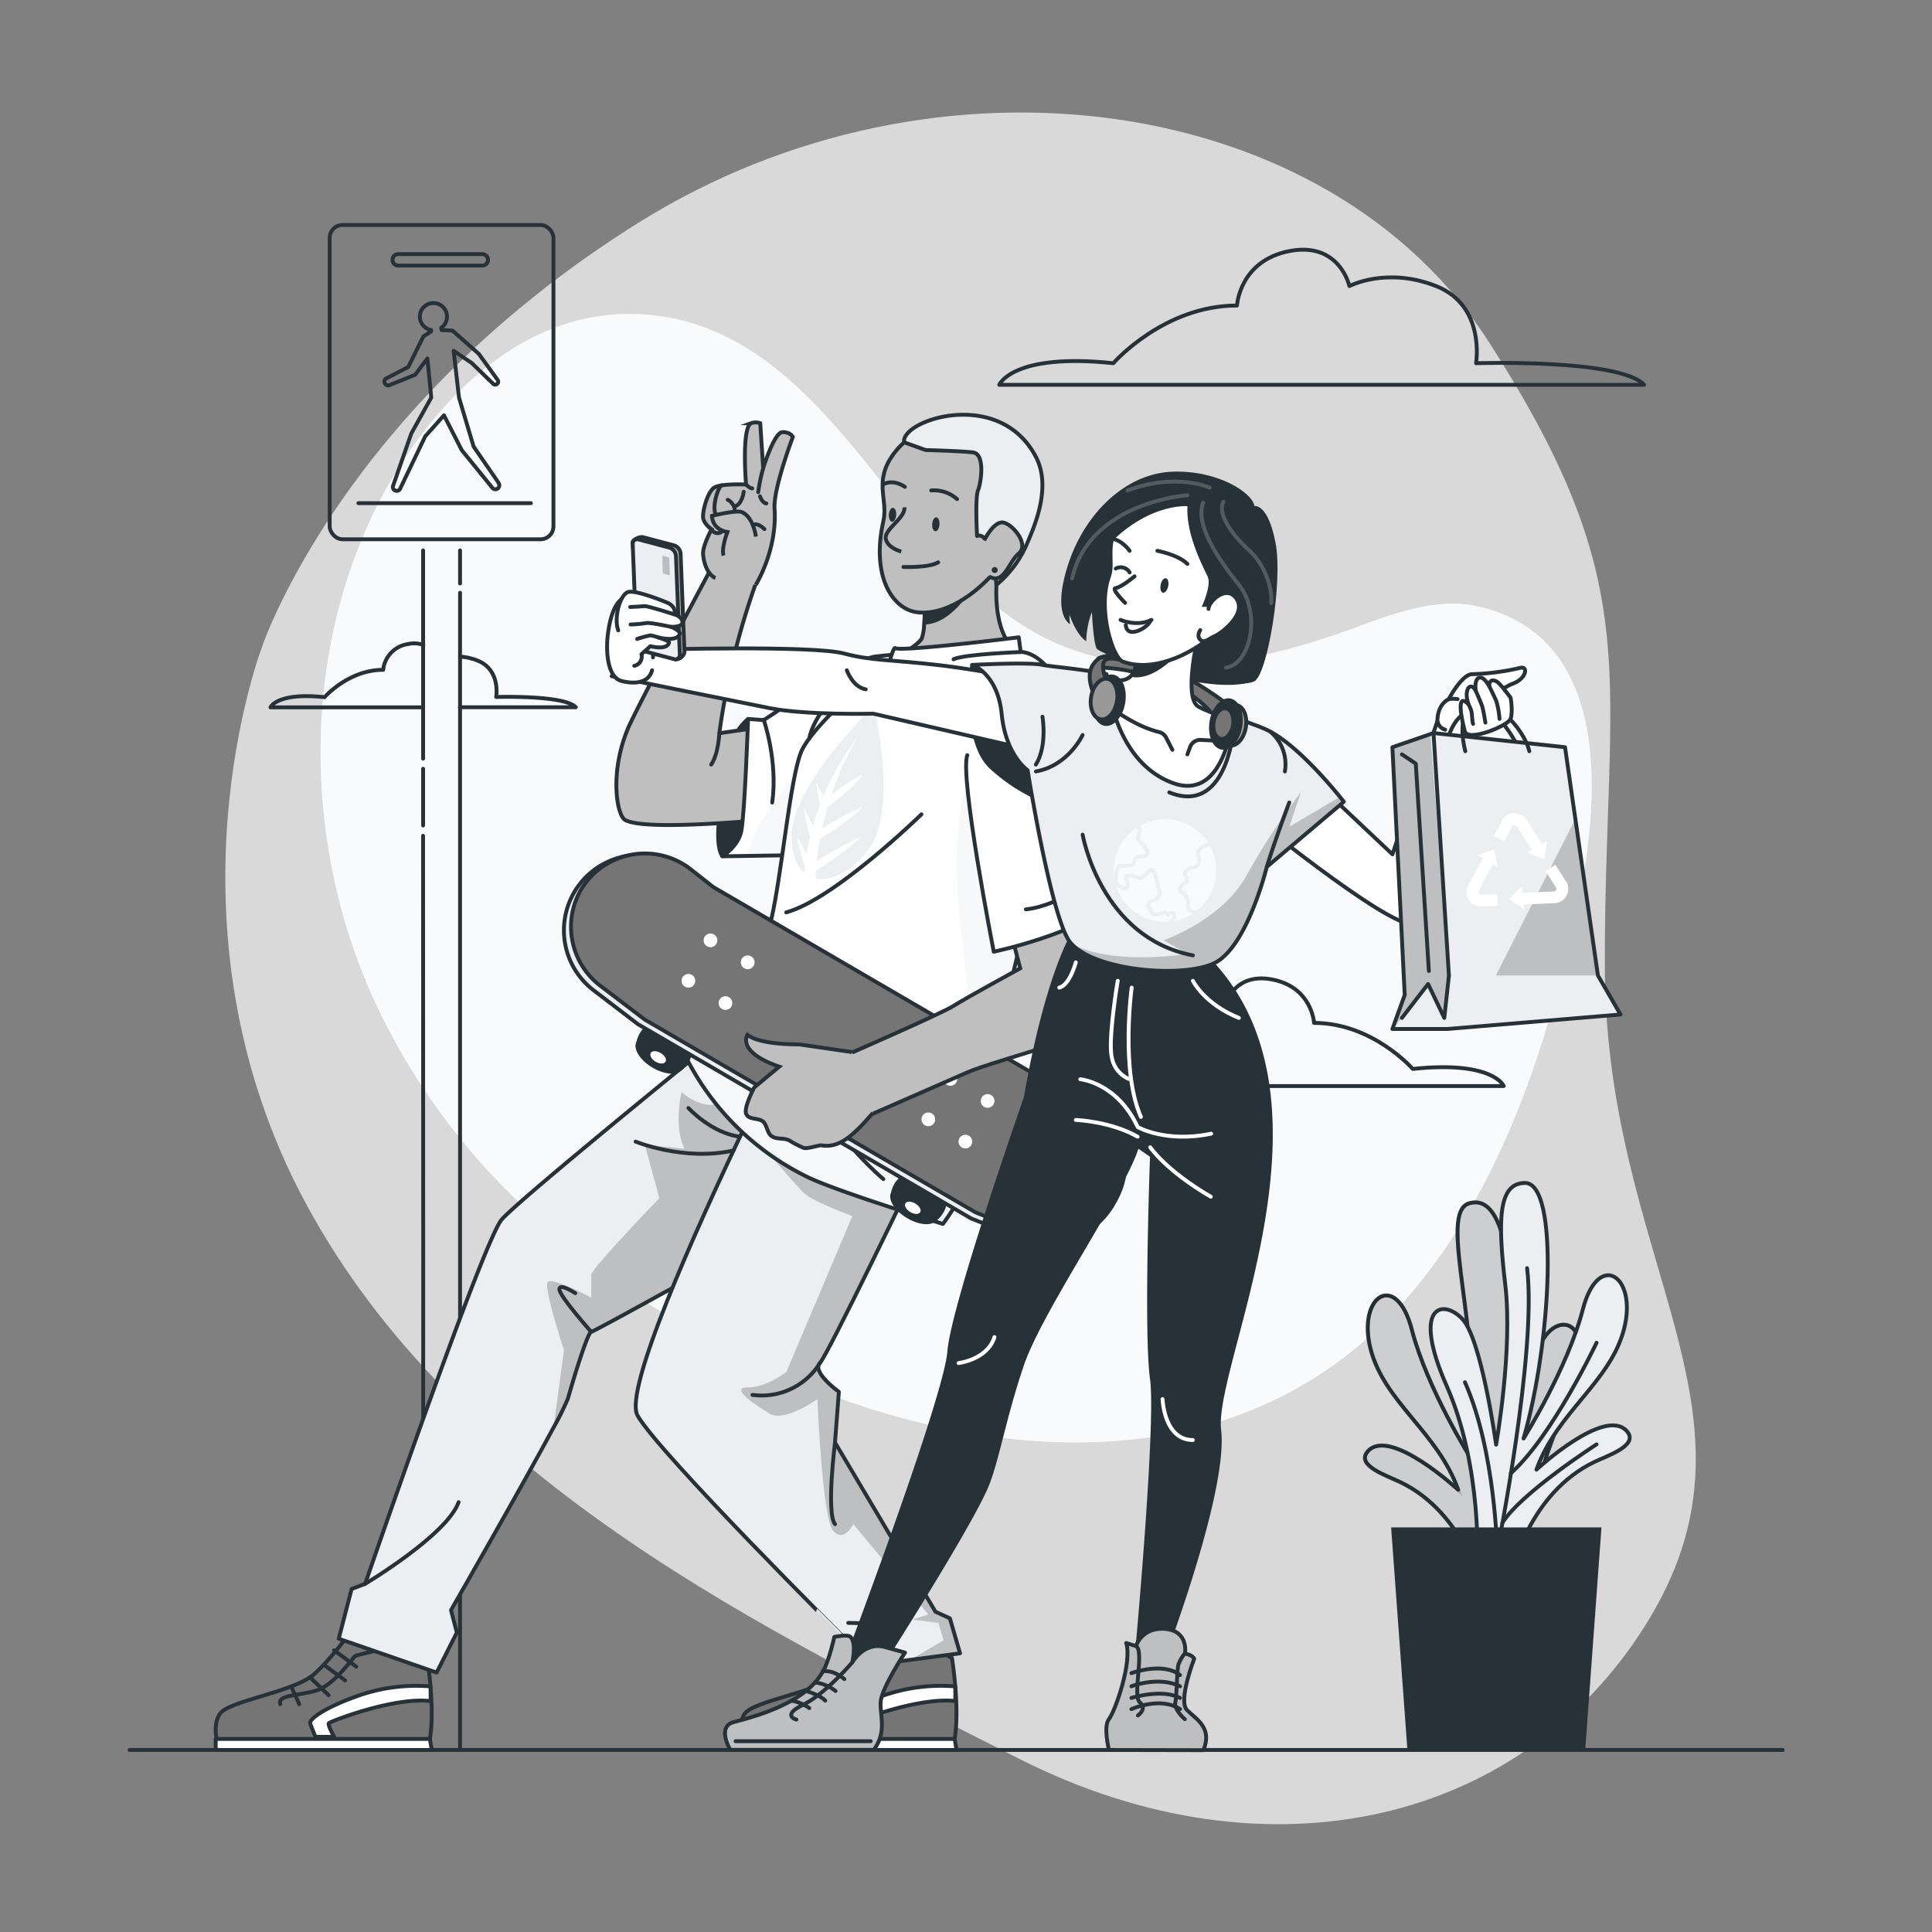 <svg xmlns="http://www.w3.org/2000/svg" xmlns:xlink="http://www.w3.org/1999/xlink" viewBox="0 0 500 500"><rect x="0" y="0" width="500" height="500" fill="#808080" stroke="none"/><defs><clipPath id="freepik--clip-path--inject-2"><path d="M242.82,168.5,226.1,221l-16.89.26-16.43.26-5.88.09s4.19-2.52,4.95-6.54c.92-4.84,1.75-29,1.75-29l4.07.28s23.57-15.82,28.78-16.44S242.82,168.5,242.82,168.5Z" style="fill:#fff;stroke:#263238;stroke-linecap:round;stroke-linejoin:round"></path></clipPath><clipPath id="freepik--clip-path-2--inject-2"><path d="M215.67,274.13l-2.76,25.66-.12,1.22-1.24,11.47-7.84,4.38c-15.77,8.78-49.9,27.75-50.68,27.81-1,.08-5,13.54-6.05,17.27a74,74,0,0,1-3.71,7.48c-8.11,15.12-26.55,47.28-26.55,47.28l1.51,5.8L113,432.86,87.66,424.1,91,411.23l3.49-1.32s30.64-89,35.37-94.32c5.56-6.28,67.59-56.36,67.59-56.36Z" style="fill:#ECEFF1;stroke:#263238;stroke-linecap:round;stroke-linejoin:round"></path></clipPath><clipPath id="freepik--clip-path-3--inject-2"><path d="M248.46,427.88l-12.88,1.69-17.36,2.27L215.63,426l3.53-1.48S170.68,376.28,165,366.35c-3.68-6.44,14.65-47.34,28.07-75.43,1.12-2.37,2.21-4.63,3.25-6.78C202,272.28,206.24,264,206.24,264l36.21,28-1.31,2.72c-5.53,11.52-26.95,55.93-28.93,58-2.26,2.34,4.89,7.48,4.89,7.48l-1,13.12,26,43.8,3.73,1.7Z" style="fill:#ECEFF1;stroke:#263238;stroke-linecap:round;stroke-linejoin:round"></path></clipPath><clipPath id="freepik--clip-path-4--inject-2"><path d="M272.6,218.23a34.48,34.48,0,0,0-3.37,7.7c-6.81,20-15.73,67.15-17.12,74.2-1.65,8.3-8.09,16.62-8.09,16.62s-26.44-8.09-34.76-12a69.22,69.22,0,0,1-32.55-32.82s.89-3,2.13-6.17c1.32-3.49,3-7.25,4.45-7.73,2.7-.91,13.94-13.61,13.94-13.61,4-4.27,6.34-39.3,9.92-49.36,2.67-7.55,23.13-24.11,23.13-24.11s1-3.46,1.37-3.22c1.54,1,32-2.79,32-2.79l.51,3.79s3.66-.25,7.6,4.86S279.39,208.5,272.6,218.23Z" style="fill:#fff;stroke:#263238;stroke-linecap:round;stroke-linejoin:round"></path></clipPath><clipPath id="freepik--clip-path-5--inject-2"><path d="M347.78,207.5l-19.94,16.85s-5,20.61-13.49,24.86c-8.1,4-30.77,2.08-37.08-5a6.68,6.68,0,0,1-.84-1.12c-4.78-8-10.48-43.75-10.48-43.75s-5.65-3.85-6.71-14.49-7.63-12.77-7.63-12.77,14.71-.79,18.22,0c1.92.44,9.89,1,16.53,2.39,0,0,1.1,22.17,17.06,28.13,13.86,5.17,15.65-17.28,15.65-17.28,3.83,1.82,7,2.57,9.63,4,6.94,3.68,15.24,13.42,18.07,16.91C347.42,207,347.78,207.5,347.78,207.5Z" style="fill:#ECEFF1;stroke:#263238;stroke-linecap:round;stroke-linejoin:round"></path></clipPath><clipPath id="freepik--clip-path-6--inject-2"><path d="M215.93,423.63s3.45-.74,4.19,0c1.62,1.63.44,6.6.44,6.6s3.08-5.42,8.37-4l5.29,1.46s-6.09,9.21-6.31,12.76,1.68,7.75-1.77,12.41H189s-3.68-6.06,1-7.22c17.72-4.43,21.45-10.49,23-13.12S215.93,423.63,215.93,423.63Z" style="fill:#ECEFF1;stroke:#263238;stroke-linecap:round;stroke-linejoin:round"></path></clipPath><clipPath id="freepik--clip-path-7--inject-2"><path d="M287,452.89s-1.54-6.11,0-8,6.06-14.63,4.46-19.68L294,426s1.5-5,7.62-4.43,5.05,6.38,5.05,6.38,1.86.26,2.39,1.33c0,0-4.25,10.9-1.86,13.29s6.65,4.52,4.25,10.37Z" style="fill:#ECEFF1;stroke:#263238;stroke-linecap:round;stroke-linejoin:round"></path></clipPath><clipPath id="freepik--clip-path-8--inject-2"><polygon points="419.38 262.55 374.58 266.3 360.35 266.3 363.54 257.5 360.35 193.38 370.18 189.99 370.99 189.71 405.03 193.38 411.27 236.72 413.54 252.45 419.38 262.55" style="fill:#ECEFF1;stroke:#263238;stroke-linecap:round;stroke-linejoin:round"></polygon></clipPath><clipPath id="freepik--clip-path-9--inject-2"><path d="M167.68,167.9l7.15,2.74a2.44,2.44,0,0,0,2.31-1.78l-1-25.49a2.45,2.45,0,0,0-1.71-2.23l-8-2.11c-.76-.23-2.73.6-2.7,1.4L166,165.68A2.43,2.43,0,0,0,167.68,167.9Z" style="fill:#ECEFF1;stroke:#263238;stroke-linecap:round;stroke-linejoin:round"></path></clipPath></defs><g id="freepik--background-simple--inject-2"><path d="M67.93,167.09s-27.88,72,11.3,144.5S199.11,422.39,263.7,455.14s131.66,16.8,163.53-36.84-11.84-91.93-11.9-168.42,11.45-96.74-30-161.36-143.06-78.93-219.9-31S67.93,167.09,67.93,167.09Z" style="fill:#fff;opacity:0.7"></path><path d="M112.43,108.26c12.86-15.37,30.26-27.27,51-27,35.38.44,54.5,31.76,74.81,55.92,10.53,12.53,22.46,24.62,38.09,30.51,23.45,8.83,49.56,3.67,72.4-4.53,10.23-3.67,22.35-8.83,33.87-6.19,35,8,31.39,50.77,25.6,77.84-7.81,36.54-20.51,75.46-46.25,103.54-61.62,67.23-172.51,26-228.1-27.62-4.08-3.95-8-8.07-11.68-12.39A172,172,0,0,1,98.1,261.55c-17.93-37.25-20.4-82.53-4.86-121A122.5,122.5,0,0,1,112.43,108.26Z" style="fill:#ECEFF1"></path><path d="M112.43,108.26c12.86-15.37,30.26-27.27,51-27,35.38.44,54.5,31.76,74.81,55.92,10.53,12.53,22.46,24.62,38.09,30.51,23.45,8.83,49.56,3.67,72.4-4.53,10.23-3.67,22.35-8.83,33.87-6.19,35,8,31.39,50.77,25.6,77.84-7.81,36.54-20.51,75.46-46.25,103.54-61.62,67.23-172.51,26-228.1-27.62-4.08-3.95-8-8.07-11.68-12.39A172,172,0,0,1,98.1,261.55c-17.93-37.25-20.4-82.53-4.86-121A122.5,122.5,0,0,1,112.43,108.26Z" style="fill:#fff;opacity:0.7"></path></g><g id="freepik--Floor--inject-2"><line x1="33.53" y1="452.89" x2="461.36" y2="452.89" style="fill:none;stroke:#263238;stroke-linecap:round;stroke-linejoin:round"></line></g><g id="freepik--Sign--inject-2"><path d="M109.5,142.45c0,8.12,0,16.3,0,24.47,0,5.38,0,10.77,0,16.14q0,6.66,0,13.27" style="fill:none;stroke:#263238;stroke-linecap:round;stroke-linejoin:round"></path><path d="M109.5,213.64q0-7.35,0-14.68" style="fill:none;stroke:#263238;stroke-linecap:round;stroke-linejoin:round"></path><path d="M109.49,452.89c.05-78.32.05-157.7,0-236.59" style="fill:none;stroke:#263238;stroke-linecap:round;stroke-linejoin:round"></path><path d="M119.06,151c0-3.1,0-6,0-8.55" style="fill:none;stroke:#263238;stroke-linecap:round;stroke-linejoin:round"></path><path d="M119.06,153.41v16.53q0,6.56,0,13.12c0,89.93,0,180.31,0,269.83" style="fill:none;stroke:#263238;stroke-linecap:round;stroke-linejoin:round"></path><rect x="85.32" y="58.23" width="57.91" height="81.33" rx="3.32" style="fill:none;stroke:#263238;stroke-linecap:round;stroke-linejoin:round"></rect><path d="M129.06,125l-6.49-9.43-3.78-12.67L117.4,90.8l4.65,3.12,5.61,5.44a.77.77,0,0,0,1.15-1l-4.91-6.8-6.81-6-2.81-.15-.1-.59a3.51,3.51,0,1,0-2.61.58l0,.39-2,1.28L105.64,95l-5.81,3a1,1,0,0,0,.79,1.74L107.44,97l3.17-4.24,1,10.14-5.16,9.27-4.76,13.67a1,1,0,0,0,1.81.75l6.55-13.67,4.85-5.43,4.6,9,7.9,9.73a1,1,0,0,0,1.62-1.21Z" style="fill:none;stroke:#263238;stroke-linecap:round;stroke-linejoin:round"></path><line x1="92.75" y1="130.22" x2="137.4" y2="130.22" style="fill:none;stroke:#263238;stroke-linecap:round;stroke-linejoin:round"></line><path d="M124.82,68.73H103.06a1.48,1.48,0,0,1-1.48-1.48h0a1.48,1.48,0,0,1,1.48-1.48h21.76a1.48,1.48,0,0,1,1.48,1.48h0A1.48,1.48,0,0,1,124.82,68.73Z" style="fill:none;stroke:#263238;stroke-linecap:round;stroke-linejoin:round"></path></g><g id="freepik--Clouds--inject-2"><path d="M109.52,183.06H70s1.6-3.95,14-2.63c0,0,6.17-7.08,15.17-7.08a7.53,7.53,0,0,1,6.45-6.67,6.92,6.92,0,0,1,3.94.24" style="fill:none;stroke:#263238;stroke-linecap:round;stroke-linejoin:round"></path><path d="M119.06,169.94a14.72,14.72,0,0,1,4.5,1c6.09,2.41,4.85,9.44,4.85,9.44s17.59-.57,20.61,2.65h-30" style="fill:none;stroke:#263238;stroke-linecap:round;stroke-linejoin:round"></path><path d="M288.13,94s13-14.93,32-14.93c0,0,.63-11.6,13.6-14.1s15.49,9.07,15.49,9.07,9.58-5.08,22.45,0S382,94,382,94s37.13-1.21,43.5,5.59H258.6S262,91.24,288.13,94Z" style="fill:none;stroke:#263238;stroke-linecap:round;stroke-linejoin:round"></path><path d="M365.62,276.64s-10.39-11.91-25.54-11.91c0,0-.51-9.25-10.85-11.24s-12.35,7.23-12.35,7.23-7.65-4.05-17.91,0-8.18,15.89-8.18,15.89-29.61-1-34.69,4.46H389.17S386.49,274.43,365.62,276.64Z" style="fill:none;stroke:#263238;stroke-linecap:round;stroke-linejoin:round"></path></g><g id="freepik--Plant--inject-2"><path d="M392.63,410.5s2.79-24.29,12.07-45.36.93-25.56-4-20.3-10.42,25-10.42,25,2.46-20.68,1.46-31.7c-1.46-16.15-4-28.76-11.41-26.76-8.59,2.3,3.61,33.44.38,66.13,0,0-11.33-18-15.33-33.41s-14.23-8.72-10.67,5.05,17.33,21.47,22.67,36.41c0,0-17.74-16.41-23.41-9.95-3.19,3.65,4.89,6.27,8.39,7.95,17,8.13,21.34,28.48,21.34,28.48Z" style="fill:#ECEFF1;stroke:#263238;stroke-linecap:round;stroke-linejoin:round"></path><path d="M392.63,410.5s2.79-24.29,12.07-45.36.93-25.56-4-20.3-10.42,25-10.42,25,2.46-20.68,1.46-31.7c-1.46-16.15-4-28.76-11.41-26.76-8.59,2.3,3.61,33.44.38,66.13,0,0-11.33-18-15.33-33.41s-14.23-8.72-10.67,5.05,17.33,21.47,22.67,36.41c0,0-17.74-16.41-23.41-9.95-3.19,3.65,4.89,6.27,8.39,7.95,17,8.13,21.34,28.48,21.34,28.48Z" style="fill-opacity:0.7;stroke:#263238;stroke-miterlimit:10;opacity:0.2"></path><path d="M382.31,405.26s1.41-25.42-7.87-46.49-1-22.7,4-17.44,8.75,32.54,8.75,32.54,4.36-24.43,2.38-41.31-1.85-26.4,5.11-26.41c8.89,0,6.81,41.35-.38,66.13,0,0,11.33-18,15.33-33.4s14.22-8.73,10.67,5.05-17.33,21.47-22.67,36.41c0,0,17.74-16.41,23.41-9.95,3.19,3.65-4.89,6.27-8.39,7.95-17,8.13-21.34,28.48-21.34,28.48Z" style="fill:#ECEFF1;stroke:#263238;stroke-linecap:round;stroke-linejoin:round"></path><path d="M379.13,357.72c7.88,17.77,8.33,43.7,8.33,43.7s10.36-51.51,7.75-73.22" style="fill:none;stroke:#263238;stroke-linecap:round;stroke-linejoin:round"></path><path d="M413.19,347.5S401.62,371.91,391,381.27" style="fill:none;stroke:#263238;stroke-linecap:round;stroke-linejoin:round"></path><path d="M413.19,373.8s-19.55,12.57-24.35,20.28" style="fill:none;stroke:#263238;stroke-linecap:round;stroke-linejoin:round"></path><polygon points="414.46 395.29 360.02 395.29 364.24 452.89 410.25 452.89 414.46 395.29" style="fill:#263238"></polygon></g><g id="freepik--character-1--inject-2"><path d="M110.55,429.07s2.65,16.24,0,23.82H56.83s-2.27-5.68,0-9.26S76.12,438,81.42,433.16s11-13.17,11-13.17Z" style="fill:#757575;stroke:#263238;stroke-linecap:round;stroke-linejoin:round"></path><polygon points="55.82 450.03 111.26 450.03 111.73 452.89 55.82 452.89 55.82 450.03" style="fill:#fff;stroke:#263238;stroke-linecap:round;stroke-linejoin:round"></polygon><path d="M97.64,427.09s-5.06,1.23-5.62,1.42-5.49,7.75-10.41,9.08-9.84,1.07-9.08,3.46" style="fill:none;stroke:#263238;stroke-linecap:round;stroke-linejoin:round"></path><line x1="86.45" y1="427.09" x2="92.2" y2="431.34" style="fill:none;stroke:#263238;stroke-linecap:round;stroke-linejoin:round"></line><line x1="83.78" y1="430.82" x2="89.32" y2="434.89" style="fill:none;stroke:#263238;stroke-linecap:round;stroke-linejoin:round"></line><line x1="80.23" y1="434.07" x2="85.05" y2="438.72" style="fill:none;stroke:#263238;stroke-linecap:round;stroke-linejoin:round"></line><line x1="75.36" y1="436.44" x2="77.45" y2="441.05" style="fill:none;stroke:#263238;stroke-linecap:round;stroke-linejoin:round"></line><path d="M111.42,436.44A45.39,45.39,0,0,0,93,438.75c-9.65,3.38-13,6.33-12.73,7.22s1.38,3.52,1.38,3.52h4.84s-1.75-3.08-1.4-3.52,16.83-6.87,26.37-5.73Z" style="fill:#fff;stroke:#263238;stroke-linecap:round;stroke-linejoin:round"></path><path d="M246.36,429.07s2.65,16.24,0,23.82H192.64s-2.27-5.68,0-9.26,19.29-5.64,24.59-10.47,11-13.17,11-13.17Z" style="fill:#757575;stroke:#263238;stroke-linecap:round;stroke-linejoin:round"></path><polygon points="191.63 450.03 247.07 450.03 247.54 452.89 191.63 452.89 191.63 450.03" style="fill:#fff;stroke:#263238;stroke-linecap:round;stroke-linejoin:round"></polygon><path d="M233.45,427.09s-5.06,1.23-5.63,1.42-5.48,7.75-10.4,9.08-9.84,1.07-9.08,3.46" style="fill:none;stroke:#263238;stroke-linecap:round;stroke-linejoin:round"></path><line x1="222.25" y1="427.09" x2="228.01" y2="431.34" style="fill:none;stroke:#263238;stroke-linecap:round;stroke-linejoin:round"></line><line x1="219.58" y1="430.82" x2="225.13" y2="434.89" style="fill:none;stroke:#263238;stroke-linecap:round;stroke-linejoin:round"></line><line x1="216.04" y1="434.07" x2="220.86" y2="438.72" style="fill:none;stroke:#263238;stroke-linecap:round;stroke-linejoin:round"></line><line x1="211.17" y1="436.44" x2="213.26" y2="441.05" style="fill:none;stroke:#263238;stroke-linecap:round;stroke-linejoin:round"></line><path d="M247.23,436.44a45.39,45.39,0,0,0-18.46,2.31c-9.65,3.38-13,6.33-12.73,7.22s1.38,3.52,1.38,3.52h4.83s-1.74-3.08-1.39-3.52,16.83-6.87,26.37-5.73Z" style="fill:#fff;stroke:#263238;stroke-linecap:round;stroke-linejoin:round"></path><path d="M193.6,186.07a15.58,15.58,0,0,0-5.27,10.47c-.72,7-4.16,20.55-1.43,25A18.6,18.6,0,0,0,201,208.63C204.51,197.28,193.6,186.07,193.6,186.07Z" style="fill:#263238;stroke:#263238;stroke-linecap:round;stroke-linejoin:round"></path><path d="M196.43,188.27l-10.27,1.49A194.78,194.78,0,0,1,197.07,147l-11.28-3.14s-20.76,38.76-23.2,44.5c-4.9,11.53-3,22.7-.76,23.88,6.64,3.53,48.86-1.38,48.86-1.38" style="fill:#bfbfbf;stroke:#263238;stroke-miterlimit:10"></path><path d="M242.82,168.5,226.1,221l-16.89.26-16.43.26-5.88.09s4.19-2.52,4.95-6.54c.92-4.84,1.75-29,1.75-29l4.07.28s23.57-15.82,28.78-16.44S242.82,168.5,242.82,168.5Z" style="fill:#fff"></path><g style="clip-path:url(#freepik--clip-path--inject-2)"><path d="M214.85,192.59l-5.64,28.62-16.43.26a34.06,34.06,0,0,0,3.28-7.49l13.4-19Z" style="fill:#ECEFF1;opacity:0.4"></path></g><path d="M242.82,168.5,226.1,221l-16.89.26-16.43.26-5.88.09s4.19-2.52,4.95-6.54c.92-4.84,1.75-29,1.75-29l4.07.28s23.57-15.82,28.78-16.44S242.82,168.5,242.82,168.5Z" style="fill:none;stroke:#263238;stroke-linecap:round;stroke-linejoin:round"></path><path d="M215.67,274.13l-2.76,25.66-.12,1.22-1.24,11.47-7.84,4.38c-15.77,8.78-49.9,27.75-50.68,27.81-1,.08-5,13.54-6.05,17.27a74,74,0,0,1-3.71,7.48c-8.11,15.12-26.55,47.28-26.55,47.28l1.51,5.8L113,432.86,87.66,424.1,91,411.23l3.49-1.32s30.64-89,35.37-94.32c5.56-6.28,67.59-56.36,67.59-56.36Z" style="fill:#ECEFF1"></path><g style="clip-path:url(#freepik--clip-path-2--inject-2)"><path d="M213.34,300l-.55,1-9.08,15.85c-15.77,8.78-49.9,27.75-50.68,27.81-1,.08-5,13.54-6.05,17.27a74,74,0,0,1-3.71,7.48l2.68-20s-5.26-16.07-4.24-17.58,11.32,4,11.32,4V329.8c1-2.52,17.62-19.73,17.62-19.73l-3.77-13.8,10.26,1c-2.89-5.85-.76-14.68-.76-14.68,6.55,5.72,11.37,2.37,11.37,2.37l25.16,14.88Z" style="opacity:0.2"></path></g><path d="M215.67,274.13l-2.76,25.66-.12,1.22-1.24,11.47-7.84,4.38c-15.77,8.78-49.9,27.75-50.68,27.81-1,.08-5,13.54-6.05,17.27a74,74,0,0,1-3.71,7.48c-8.11,15.12-26.55,47.28-26.55,47.28l1.51,5.8L113,432.86,87.66,424.1,91,411.23l3.49-1.32s30.64-89,35.37-94.32c5.56-6.28,67.59-56.36,67.59-56.36Z" style="fill:none;stroke:#263238;stroke-linecap:round;stroke-linejoin:round"></path><path d="M248.46,427.88l-12.88,1.69-17.36,2.27L215.63,426l3.53-1.48S170.68,376.28,165,366.35c-3.68-6.44,14.65-47.34,28.07-75.43,1.12-2.37,2.21-4.63,3.25-6.78C202,272.28,206.24,264,206.24,264l36.21,28-1.31,2.72c-5.53,11.52-26.95,55.93-28.93,58-2.26,2.34,4.89,7.48,4.89,7.48l-1,13.12,26,43.8,3.73,1.7Z" style="fill:#ECEFF1"></path><g style="clip-path:url(#freepik--clip-path-3--inject-2)"><path d="M235.58,429.57l8.61-5.05L242.86,420l-6.77-.85,4.16-1.31-19.4-23.39s-2.47,5-5.26,1.7-4.05-34.05-4.05-34.05-8.54,6.05-12.32,3.78-10.6-6.81-5.71-6.81,10-4,10-4l17.08-40.36s-9.73-3.53-12.29-5.75S193.51,292,193.51,292l-.46-1.1-3.53-8.38,6.78,1.6,44.84,10.6c-5.53,11.52-26.95,55.93-28.93,58-2.26,2.34,4.89,7.48,4.89,7.48l-1,13.12,26,43.8,3.73,1.7,2.65,9.07Z" style="opacity:0.2"></path></g><path d="M248.46,427.88l-12.88,1.69-17.36,2.27L215.63,426l3.53-1.48S170.68,376.28,165,366.35c-3.68-6.44,14.65-47.34,28.07-75.43,1.12-2.37,2.21-4.63,3.25-6.78C202,272.28,206.24,264,206.24,264l36.21,28-1.31,2.72c-5.53,11.52-26.95,55.93-28.93,58-2.26,2.34,4.89,7.48,4.89,7.48l-1,13.12,26,43.8,3.73,1.7Z" style="fill:none;stroke:#263238;stroke-linecap:round;stroke-linejoin:round"></path><path d="M261.91,167.52s-12.35,9-19.44,6.66-10.82-3.82-10.82-3.82,5.89-3.31,6.88-5.08a11.69,11.69,0,0,0,.63-3.64c.25-3.22.28-7.52.28-9.2v-.72l19.28-7.83S255.3,160.28,261.91,167.52Z" style="fill:#bfbfbf;stroke:#263238;stroke-miterlimit:10"></path><path d="M272.6,218.23a34.48,34.48,0,0,0-3.37,7.7c-6.81,20-15.73,67.15-17.12,74.2-1.65,8.3-8.09,16.62-8.09,16.62s-26.44-8.09-34.76-12a69.22,69.22,0,0,1-32.55-32.82s.89-3,2.13-6.17c1.32-3.49,3-7.25,4.45-7.73,2.7-.91,13.94-13.61,13.94-13.61,4-4.27,6.34-39.3,9.92-49.36,2.67-7.55,23.13-24.11,23.13-24.11s1-3.46,1.37-3.22c1.54,1,32-2.79,32-2.79l.51,3.79s3.66-.25,7.6,4.86S279.39,208.5,272.6,218.23Z" style="fill:#fff"></path><g style="clip-path:url(#freepik--clip-path-4--inject-2)"><path d="M269.23,225.93c-6.81,20-15.73,67.15-17.12,74.2-1.65,8.3-8.09,16.62-8.09,16.62s-26.44-8.09-34.76-12a69.22,69.22,0,0,1-32.55-32.82s.89-3,2.13-6.17l45.22,16.78,27.05-20.34-2.65-23.74c-2.65-23.74,1.56-35.28,1.56-35.28Z" style="fill:#ECEFF1;opacity:0.4"></path></g><path d="M272.6,218.23a34.48,34.48,0,0,0-3.37,7.7c-6.81,20-15.73,67.15-17.12,74.2-1.65,8.3-8.09,16.62-8.09,16.62s-26.44-8.09-34.76-12a69.22,69.22,0,0,1-32.55-32.82s.89-3,2.13-6.17c1.32-3.49,3-7.25,4.45-7.73,2.7-.91,13.94-13.61,13.94-13.61,4-4.27,6.34-39.3,9.92-49.36,2.67-7.55,23.13-24.11,23.13-24.11s1-3.46,1.37-3.22c1.54,1,32-2.79,32-2.79l.51,3.79s3.66-.25,7.6,4.86S279.39,208.5,272.6,218.23Z" style="fill:none;stroke:#263238;stroke-linecap:round;stroke-linejoin:round"></path><path d="M226.18,182.7s-21.71,20.59-21.31,34.21c.12,4.39,1.39,7.33,3.3,9,.05-.5.1-1,.16-1.59-.33-1.06-.66-2.13-1-3.21-.39-1.47-.74-3-1-4.5.8,1.33,1.5,2.7,2.16,4.08.07.16.14.33.22.49.23-1.41.53-2.93.91-4.54-.13-.46-.25-.91-.36-1.38-.15-.67-.33-1.33-.46-2a39.22,39.22,0,0,1-.7-4.09c.68,1.22,1.28,2.46,1.83,3.72.14.32.28.65.41,1,.51-1.81,1.12-3.7,1.86-5.66-.2-.82-.38-1.64-.53-2.47a26.61,26.61,0,0,1-.42-3.12,27.57,27.57,0,0,1,1.48,2.78c.11.23.21.47.32.7a67.93,67.93,0,0,1,8.78-15.12,72.18,72.18,0,0,0-6.67,14.71c.84-.65,1.67-1.31,2.55-1.91s1.8-1.24,2.73-1.81a29.11,29.11,0,0,1,2.92-1.57,26.16,26.16,0,0,1-2.19,2.49c-.77.78-1.56,1.53-2.38,2.25s-1.65,1.41-2.5,2.09c-.68.55-1.39,1.06-2.11,1.57-.53,1.8-1,3.71-1.47,5.72q1.88-1.23,3.82-2.36c1.09-.64,2.21-1.24,3.34-1.81s2.29-1.11,3.49-1.58a36,36,0,0,1-2.88,2.53c-1,.8-2,1.57-3,2.29-1.7,1.23-3.46,2.37-5.25,3.46-.35,1.87-.65,3.83-.87,5.84.32-.2.63-.43,1-.63,1.11-.7,2.23-1.4,3.37-2.06s2.29-1.3,3.47-1.9,2.37-1.18,3.61-1.68c-1,.93-2,1.79-3,2.61s-2.08,1.62-3.15,2.39-2.16,1.5-3.26,2.23c-.72.48-1.47.93-2.2,1.39-.06.69-.11,1.38-.14,2.08,4,.86,9.24-1.76,13.56-7.23C232.63,209.83,226.18,182.7,226.18,182.7Z" style="fill:#ECEFF1"></path><path d="M185.15,149.59s-2.67-.94-3.19-6.09c-.21-2.15,2.2-6.51,2.2-6.51s-2.21-1.51-2.22-3.29c0-2,1.2-6.21,2.77-7.42s8.37-.89,8.37-.89-1.23-14.57,1.31-15.86a3.47,3.47,0,0,1,2.36,0l.76,11.63s2.85-9.3,5-9.32,2.67,1.26,2.67,1.26-5.08,13.39-4.73,18.52c.75,10.83-4.86,19.73-4.86,19.73" style="fill:#bfbfbf;stroke:#263238;stroke-miterlimit:10"></path><path d="M184.16,137a1.71,1.71,0,0,0,2.57.64" style="fill:none;stroke:#263238;stroke-linecap:round;stroke-linejoin:round"></path><path d="M192.47,127.26s-.36,3.38-2.46,3.85l.35,2.12" style="fill:none;stroke:#263238;stroke-linecap:round;stroke-linejoin:round"></path><path d="M190,131.11s-.76-1.47-1.68-1.77" style="fill:none;stroke:#263238;stroke-linecap:round;stroke-linejoin:round"></path><path d="M186.78,125.58c-.9.19-3.34,7.32-.65,8.49" style="fill:none;stroke:#263238;stroke-linecap:round;stroke-linejoin:round"></path><path d="M197.51,121.16a44.51,44.51,0,0,0-1.29,6.21" style="fill:none;stroke:#263238;stroke-linecap:round;stroke-linejoin:round"></path><path d="M196.69,128.44s.52,1.7,1.64,1.85" style="fill:none;stroke:#263238;stroke-linecap:round;stroke-linejoin:round"></path><path d="M193.08,125.39s.9,1,1.6,1" style="fill:none;stroke:#263238;stroke-linecap:round;stroke-linejoin:round"></path><path d="M195.11,135.77s1-.51,2.73,1.16" style="fill:none;stroke:#263238;stroke-linecap:round;stroke-linejoin:round"></path><path d="M195.62,138.88c-.23-2-1.41-5.54-3.72-6.38-1.47-.53-7.64,1-7.64,1s-.1,3.48,4,4.2c0,0-1.64,4.1-1,6.07" style="fill:#bfbfbf;stroke:#263238;stroke-miterlimit:10"></path><path d="M186.16,189.76s-.21,5.33-2.1,8.11" style="fill:#fff;stroke:#263238;stroke-linecap:round;stroke-linejoin:round"></path><path d="M252.49,150.58s-5.43,10.89-13.33,11.06c.25-3.22.28-7.52.28-9.2Z" style="fill:#263238"></path><path d="M231.25,117.49c10.46-14.15,32.12-5.33,34.09,9.31s-15.61,33.44-28.14,31.63c-6.24-.9-11.79-9.28-8.58-23.6C229.89,129.15,226,124.63,231.25,117.49Z" style="fill:#bfbfbf;stroke:#263238;stroke-miterlimit:10"></path><path d="M241,126.93a8.94,8.94,0,0,1,6.69,2.24" style="fill:none;stroke:#263238;stroke-linecap:round;stroke-linejoin:round"></path><path d="M234.18,126s-2.82-2.13-5.59-.66" style="fill:none;stroke:#263238;stroke-linecap:round;stroke-linejoin:round"></path><path d="M243.14,135.75c-.07,1-.55,1.78-1.07,1.74s-.89-.87-.82-1.87.54-1.78,1.07-1.74S243.2,134.75,243.14,135.75Z" style="fill:#263238"></path><path d="M231.93,133.29c-.07,1-.55,1.78-1.07,1.74s-.89-.87-.82-1.87.54-1.78,1.06-1.74S232,132.29,231.93,133.29Z" style="fill:#263238"></path><path d="M234.06,131.3c.31,2.76-5.34,5.71-4.82,8.16s4,3.27,4,3.27" style="fill:#bfbfbf;stroke:#263238;stroke-miterlimit:10"></path><path d="M233.8,146.73s6.64.26,9-1.2" style="fill:#fff;stroke:#263238;stroke-linecap:round;stroke-linejoin:round"></path><path d="M234,114.47l5.56,2s9,.24,12.23.61,2.12,7.84,1.32,9.82-.25,11.81-.25,11.81,4-2.13,5,12.67a28.26,28.26,0,0,0,7.94-10.71c2.05-4.72,6.37-14.76,2.26-22.49C258.51,100.1,232.94,108.84,234,114.47Z" style="fill:#ECEFF1;stroke:#263238;stroke-linecap:round;stroke-linejoin:round"></path><path d="M254.71,139.85s2.59-5.37,5.18-4.57,6.44,5.73,3.77,7.95-3.82,8.28-7.7,5.94" style="fill:#bfbfbf;stroke:#263238;stroke-miterlimit:10"></path><path d="M258.2,147.53a.77.77,0,0,1-.78.77.76.76,0,0,1-.77-.77.77.77,0,0,1,.77-.78A.78.78,0,0,1,258.2,147.53Z" style="fill:#263238"></path><path d="M197.67,186.35s3.69,10.56,2.18,21.35" style="fill:none;stroke:#263238;stroke-linecap:round;stroke-linejoin:round"></path><path d="M218.31,176.66s-8.12,9.14-8.85,14.42" style="fill:none;stroke:#263238;stroke-linecap:round;stroke-linejoin:round"></path><path d="M264.19,168.74s-14.94.56-17.41,1.89" style="fill:none;stroke:#263238;stroke-linecap:round;stroke-linejoin:round"></path><path d="M230.28,171a10.6,10.6,0,0,0,6.44.55" style="fill:none;stroke:#263238;stroke-linecap:round;stroke-linejoin:round"></path><path d="M238.47,210.75s-22.54,22-35,25.37" style="fill:none;stroke:#263238;stroke-linecap:round;stroke-linejoin:round"></path><path d="M228.62,305.15s-21.41-17.78-26-41.71" style="fill:none;stroke:#263238;stroke-linecap:round;stroke-linejoin:round"></path><path d="M212.22,352.71A17.72,17.72,0,0,1,194.74,361" style="fill:none;stroke:#263238;stroke-linecap:round;stroke-linejoin:round"></path><path d="M216.1,373.31s-2.3,18.29,0,21.13" style="fill:none;stroke:#263238;stroke-linecap:round;stroke-linejoin:round"></path><path d="M219.16,424.51s14.6-1.72,14.29-3S219.52,420,219.52,420" style="fill:none;stroke:#263238;stroke-linecap:round;stroke-linejoin:round"></path><path d="M153,344.67s-8.24-9.26-8.24-11,4.12,1,4.12,1" style="fill:none;stroke:#263238;stroke-linecap:round;stroke-linejoin:round"></path><path d="M94.47,409.91s21.19-12.63,24.22-21.15" style="fill:none;stroke:#263238;stroke-linecap:round;stroke-linejoin:round"></path><path d="M164.49,295.45s12.66,5.16,25.32,2.29" style="fill:none;stroke:#263238;stroke-linecap:round;stroke-linejoin:round"></path><path d="M178.16,286.75s5.92,6.49,13.33,7.43" style="fill:none;stroke:#263238;stroke-linecap:round;stroke-linejoin:round"></path><path d="M164.49,270.8s.78-9.13,9.58-4.77,3.72,10.16,1.94,11.24S164.49,270.8,164.49,270.8Z" style="fill:#263238"></path><path d="M176.53,276.7c1-1.69-.81-4.64-4.05-6.57s-6.71-2.13-7.72-.44.81,4.64,4.06,6.58S175.52,278.4,176.53,276.7Z" style="fill:#263238"></path><path d="M172.25,274.76c.36-.61-.21-1.61-1.27-2.24s-2.21-.65-2.57,0,.2,1.62,1.26,2.25S171.89,275.37,172.25,274.76Z" style="fill:#fff"></path><path d="M230.39,309.76s.78-9.13,9.59-4.76,3.72,10.15,1.94,11.23S230.39,309.76,230.39,309.76Z" style="fill:#263238"></path><path d="M242.43,315.66c1-1.69-.8-4.64-4.05-6.57s-6.7-2.13-7.71-.44.8,4.64,4.05,6.58S241.42,317.36,242.43,315.66Z" style="fill:#263238"></path><path d="M238.15,313.72c.36-.61-.2-1.61-1.26-2.24s-2.22-.65-2.58-.05.21,1.62,1.27,2.25S237.79,314.33,238.15,313.72Z" style="fill:#fff"></path><path d="M268.7,279.68l-85.43-49.82-5.83-4.53a19.54,19.54,0,0,0-28.95,5.79h0a19.52,19.52,0,0,0,5.13,25.16l11.49,8.79,86.23,50.27,12.38,4.89a19.72,19.72,0,0,0,24.38-8.61h0a19.71,19.71,0,0,0-9.71-28Z" style="fill:#ECEFF1;stroke:#263238;stroke-linecap:round;stroke-linejoin:round"></path><path d="M269.4,279l-84.8-49.43L178.8,225a19.28,19.28,0,0,0-28.58,5.48h0a19.18,19.18,0,0,0,5.24,24.71l11.42,8.69,85.59,49.88,12.27,4.88a19.37,19.37,0,0,0,24.05-8.28h0A19.46,19.46,0,0,0,279,282.88Z" style="fill:#757575;stroke:#263238;stroke-linecap:round;stroke-linejoin:round"></path><path d="M179.57,254.9a1.77,1.77,0,1,0-2.48.34A1.77,1.77,0,0,0,179.57,254.9Z" style="fill:#fff"></path><path d="M189.16,260.66a1.77,1.77,0,1,0-2.48.34A1.78,1.78,0,0,0,189.16,260.66Z" style="fill:#fff"></path><path d="M185.29,244.42a1.77,1.77,0,1,0-2.49.35A1.77,1.77,0,0,0,185.29,244.42Z" style="fill:#fff"></path><path d="M194.92,250.13a1.78,1.78,0,1,0-2.48.34A1.78,1.78,0,0,0,194.92,250.13Z" style="fill:#fff"></path><path d="M241.66,290.76a1.77,1.77,0,1,0-2.82-2.14,1.77,1.77,0,1,0,2.82,2.14Z" style="fill:#fff"></path><path d="M251.25,296.52a1.77,1.77,0,1,0-2.48.34A1.78,1.78,0,0,0,251.25,296.52Z" style="fill:#fff"></path><path d="M247.38,280.28a1.77,1.77,0,1,0-2.49.35A1.77,1.77,0,0,0,247.38,280.28Z" style="fill:#fff"></path><path d="M257,286a1.77,1.77,0,1,0-2.48.34A1.78,1.78,0,0,0,257,286Z" style="fill:#fff"></path><path d="M281.33,216.94s8.38,42.3,7.93,45.93-31.71,11.52-38.87,14.64S224,289.06,224,289.06l-5.4-15.83s25-10.89,28.14-12.89,17.3-9.74,17.3-9.74l-6.54-24.84Z" style="fill:#bfbfbf;stroke:#263238;stroke-miterlimit:10"></path><path d="M250.34,195.44c-2.08,5.17,6.84,50.86,6.84,50.86s22.38-4.64,32.45-13.69l-4-6.81s-6.12-46.48-13.84-52.21" style="fill:#fff;stroke:#263238;stroke-linecap:round;stroke-linejoin:round"></path><path d="M220.52,272.28l-13.75-2s-10,.21-13.33-2.47c0,0-2.95,4.4,8.23,8.24l-6.45,5.36s-2.82,5.24-2.1,6.89,3.37.87,4.52,2.11c.83.91,1,2.89,2,3.58,1.43,1,2.94.41,4.53,1.1a28.13,28.13,0,0,0,3.84,2c1.07.26,4-.77,4.59-.67,4.58.78,8.23-2.5,13.31-8.4" style="fill:#bfbfbf;stroke:#263238;stroke-miterlimit:10"></path><path d="M252.49,186.15s7.2-11.87,18.87-9.49" style="fill:none;stroke:#263238;stroke-linecap:round;stroke-linejoin:round"></path><path d="M285.63,225.8s-10.88,8.59-20.14,9.54" style="fill:none;stroke:#263238;stroke-linecap:round;stroke-linejoin:round"></path></g><g id="freepik--character-2--inject-2"><path d="M335.36,197.51l25,23.59,12.23-36.24h8.51S371.52,237.3,365.67,239s-45-30.36-45-30.36Z" style="fill:#fff;stroke:#263238;stroke-linecap:round;stroke-linejoin:round"></path><path d="M380.17,189.71c5.9-1.94,4.81-7.81,4.81-7.81s3.1-3.69,6.61-5,4.06-4.79,1.6-4A62.55,62.55,0,0,1,381,174.48c-2.68,0-6.06,6.45-6.06,6.45-3.08,1.59-2.93,5.5-2.93,5.5a2.7,2.7,0,0,0,2,2.41" style="fill:#fff;stroke:#263238;stroke-linecap:round;stroke-linejoin:round"></path><path d="M251.61,172.09s-2.61,19.74,5,26.55a45.39,45.39,0,0,0,14.71,9.06S271.72,173,251.61,172.09Z" style="fill:#263238;stroke:#263238;stroke-linecap:round;stroke-linejoin:round"></path><path d="M271.3,195.17,226,184.7s-17.37.43-26.8-1.43S158.31,175,158.31,175l11.06-6.89s40.89-1.14,49,1c7.53,2,12.43,1.55,25.46,3.13S283,179,283,179Z" style="fill:#fff;stroke:#263238;stroke-linecap:round;stroke-linejoin:round"></path><path d="M284,172.8c4.16-.27,23,1.91,30.74,13.35l3-3.79s-21.66-17.08-33.48-11.94Z" style="fill:#757575;stroke:#263238;stroke-linecap:round;stroke-linejoin:round"></path><path d="M279,145.25s-4,9.27-2,14.46,4.12,6.23,4.12,6.23a22.35,22.35,0,0,1,1.46-7.56s.4,8.51,1.33,9.58,24.89,11.34,38.31,8.92c0,0,6.5-30.06,2.24-38.17S293.21,119.23,279,145.25Z" style="fill:#263238"></path><path d="M324.06,188.26S309.3,215,297.68,207.78s-20.3-34.08-20.3-34.08l10.2,2.06s2.95,1.1,4.9-.63c1.2-1.07,2-3.23,1.5-7.44l16.11-3.13s-3.88,15.93,0,18.28C312.68,184.42,324.06,188.26,324.06,188.26Z" style="fill:#fff;stroke:#263238;stroke-linecap:round;stroke-linejoin:round"></path><path d="M276.43,243.1S270,254.71,265,283.9c0,0-18.88,53.84-19.81,65.8s-26.05,78.58-26.05,78.58l9.17,3.19s22.15-34.58,27.27-46.18c2.89-6.55,4.64-18,9.42-32s25.86-44.37,29.62-56l3,2.09s-1.66,45.52,0,57.49-4.2,74.59-4.2,74.59l6.44,2s18.15-46.72,16.16-63.45,32.23-83.54-1.73-120.8A97.77,97.77,0,0,0,276.43,243.1Z" style="fill:#263238"></path><path d="M280.18,176.94s10,10.19,19.82,12.52a2.79,2.79,0,0,1,1.78,1.42l1.63,3.16" style="fill:none;stroke:#263238;stroke-linecap:round;stroke-linejoin:round"></path><path d="M307.3,195.23l.69-1.9a2.79,2.79,0,0,1,2.78-1.84c3.76.21,11.62.54,15.13-.14" style="fill:none;stroke:#263238;stroke-linecap:round;stroke-linejoin:round"></path><path d="M347.78,207.5l-19.94,16.85s-5,20.61-13.49,24.86c-8.1,4-30.77,2.08-37.08-5a6.68,6.68,0,0,1-.84-1.12c-4.78-8-10.48-43.75-10.48-43.75s-5.65-3.85-6.71-14.49-7.63-12.77-7.63-12.77,14.71-.79,18.22,0c1.92.44,9.89,1,16.53,2.39,0,0,1.1,22.17,17.06,28.13,13.86,5.17,15.65-17.28,15.65-17.28,3.83,1.82,7,2.57,9.63,4,6.94,3.68,15.24,13.42,18.07,16.91C347.42,207,347.78,207.5,347.78,207.5Z" style="fill:#ECEFF1"></path><g style="clip-path:url(#freepik--clip-path-5--inject-2)"><path d="M347.78,207.5l-19.94,16.85s-5,20.61-13.49,24.86c-8.1,4-30.77,2.08-37.08-5,10.87,5.89,30,2.64,30,2.64l-6.14-3.51s15.09-5.11,21.47-16.78a180.21,180.21,0,0,1,14.06-21.5l-3,8.91,13.11-7.74C347.42,207,347.78,207.5,347.78,207.5Z" style="opacity:0.2"></path></g><path d="M347.78,207.5l-19.94,16.85s-5,20.61-13.49,24.86c-8.1,4-30.77,2.08-37.08-5a6.68,6.68,0,0,1-.84-1.12c-4.78-8-10.48-43.75-10.48-43.75s-5.65-3.85-6.71-14.49-7.63-12.77-7.63-12.77,14.71-.79,18.22,0c1.92.44,9.89,1,16.53,2.39,0,0,1.1,22.17,17.06,28.13,13.86,5.17,15.65-17.28,15.65-17.28,3.83,1.82,7,2.57,9.63,4,6.94,3.68,15.24,13.42,18.07,16.91C347.42,207,347.78,207.5,347.78,207.5Z" style="fill:none;stroke:#263238;stroke-linecap:round;stroke-linejoin:round"></path><path d="M215.93,423.63s3.45-.74,4.19,0c1.62,1.63.44,6.6.44,6.6s3.08-5.42,8.37-4l5.29,1.46s-6.09,9.21-6.31,12.76,1.68,7.75-1.77,12.41H189s-3.68-6.06,1-7.22c17.72-4.43,21.45-10.49,23-13.12S215.93,423.63,215.93,423.63Z" style="fill:#ECEFF1"></path><g style="clip-path:url(#freepik--clip-path-6--inject-2)"><path d="M215.93,423.63s3.45-.74,4.19,0c1.62,1.63.44,6.6.44,6.6s3.08-5.42,8.37-4l5.29,1.46s-6.09,9.21-6.31,12.76,1.68,7.75-1.77,12.41H189s-3.68-6.06,1-7.22c17.72-4.43,21.45-10.49,23-13.12S215.93,423.63,215.93,423.63Z" style="opacity:0.2"></path></g><path d="M215.93,423.63s3.45-.74,4.19,0c1.62,1.63.44,6.6.44,6.6s3.08-5.42,8.37-4l5.29,1.46s-6.09,9.21-6.31,12.76,1.68,7.75-1.77,12.41H189s-3.68-6.06,1-7.22c17.72-4.43,21.45-10.49,23-13.12S215.93,423.63,215.93,423.63Z" style="fill:none;stroke:#263238;stroke-linecap:round;stroke-linejoin:round"></path><line x1="190.37" y1="450.62" x2="225.34" y2="450.62" style="fill:none;stroke:#263238;stroke-linecap:round;stroke-linejoin:round"></line><path d="M220.56,430.23s-6.94,8.15-12.7,10.95-1.75,3.85-1.75,3.85" style="fill:none;stroke:#263238;stroke-linecap:round;stroke-linejoin:round"></path><path d="M212.93,432.55s2.44-.64,5.59,2" style="fill:none;stroke:#263238;stroke-linecap:round;stroke-linejoin:round"></path><path d="M210.91,435.41a10.85,10.85,0,0,1,5.34,2.22" style="fill:none;stroke:#263238;stroke-linecap:round;stroke-linejoin:round"></path><path d="M208.58,437.63s3.56.93,5,2.5" style="fill:none;stroke:#263238;stroke-linecap:round;stroke-linejoin:round"></path><path d="M204.85,440.13a11.21,11.21,0,0,1,4.59,1.92" style="fill:none;stroke:#263238;stroke-linecap:round;stroke-linejoin:round"></path><path d="M287,452.89s-1.54-6.11,0-8,6.06-14.63,4.46-19.68L294,426s1.5-5,7.62-4.43,5.05,6.38,5.05,6.38,1.86.26,2.39,1.33c0,0-4.25,10.9-1.86,13.29s6.65,4.52,4.25,10.37Z" style="fill:#ECEFF1"></path><g style="clip-path:url(#freepik--clip-path-7--inject-2)"><path d="M287,452.89s-1.54-6.11,0-8,6.06-14.63,4.46-19.68L294,426s1.5-5,7.62-4.43,5.05,6.38,5.05,6.38,1.86.26,2.39,1.33c0,0-4.25,10.9-1.86,13.29s6.65,4.52,4.25,10.37Z" style="opacity:0.2"></path></g><path d="M287,452.89s-1.54-6.11,0-8,6.06-14.63,4.46-19.68L294,426s1.5-5,7.62-4.43,5.05,6.38,5.05,6.38,1.86.26,2.39,1.33c0,0-4.25,10.9-1.86,13.29s6.65,4.52,4.25,10.37Z" style="fill:none;stroke:#263238;stroke-linecap:round;stroke-linejoin:round"></path><path d="M294,426c2.23,1.22-1,13,1,14.58s-.51,3.39-.51,3.39" style="fill:none;stroke:#263238;stroke-linecap:round;stroke-linejoin:round"></path><path d="M306.64,427.9a9.92,9.92,0,0,0-1.66,2.88c-.4,1.37-.4,7.75-.8,9.75s2.46,4.39,2.46,4.39" style="fill:none;stroke:#263238;stroke-linecap:round;stroke-linejoin:round"></path><path d="M292.81,433s8.21-3,12.58.51" style="fill:none;stroke:#263238;stroke-linecap:round;stroke-linejoin:round"></path><path d="M292.81,436.41s7-2.73,12.58,0" style="fill:none;stroke:#263238;stroke-linecap:round;stroke-linejoin:round"></path><path d="M292.81,439.43s7.81-2.49,12.58,0" style="fill:none;stroke:#263238;stroke-linecap:round;stroke-linejoin:round"></path><path d="M292.81,442.32s7.43-3.38,12.58,0" style="fill:none;stroke:#263238;stroke-linecap:round;stroke-linejoin:round"></path><path d="M374.46,192.4s1.22-8.14,7.47-8.8,10.88,9.69,10.88,9.69" style="fill:none;stroke:#263238;stroke-linecap:round;stroke-linejoin:round"></path><polygon points="419.38 262.55 374.58 266.3 360.35 266.3 363.54 257.5 360.35 193.38 370.18 189.99 370.99 189.71 405.03 193.38 411.27 236.72 413.54 252.45 419.38 262.55" style="fill:#ECEFF1"></polygon><g style="clip-path:url(#freepik--clip-path-8--inject-2)"><polygon points="374.97 252.47 373.78 263.44 369.59 254.66 360.46 266.3 360.35 266.3 363.54 257.5 360.35 193.38 370.18 189.99 374.97 252.47" style="opacity:0.2"></polygon><polygon points="413.54 252.45 387.14 252.45 407.7 211.96 413.54 252.45" style="opacity:0.2"></polygon><path d="M405.23,228.05l-2.7-4.24L400,225.44l2.7,4.24a.62.62,0,0,1,0,.67.63.63,0,0,1-.57.36l-8.07.36-.14-1.66-3.42,3.23,3.89,2.65-.1-1.2,8-.35a3.7,3.7,0,0,0,3-5.69Z" style="fill:#fff"></path><path d="M383.31,231.56a.69.69,0,0,1-.6-.32.66.66,0,0,1,0-.67l3.63-7,1.17.67-.83-4.46-4.28,1.51,1.32.77L380,229.18a3.69,3.69,0,0,0,3.27,5.4h.18l4.16-.19-.14-3Z" style="fill:#fff"></path><path d="M391.94,213.48a.66.66,0,0,1,.6.31l3.92,6.14-1.2.7,4.41,1.74.7-4.7-1.29.75-4-6.26a3.69,3.69,0,0,0-6.4.29l-2.05,3.93,2.69,1.39,2-3.93A.64.64,0,0,1,391.94,213.48Z" style="fill:#fff"></path></g><polygon points="419.38 262.55 374.58 266.3 360.35 266.3 363.54 257.5 360.35 193.38 370.18 189.99 370.99 189.71 405.03 193.38 411.27 236.72 413.54 252.45 419.38 262.55" style="fill:none;stroke:#263238;stroke-linecap:round;stroke-linejoin:round"></polygon><polyline points="370.99 189.7 374.98 252.47 373.78 263.44 369.59 254.66 362.81 263.44" style="fill:none;stroke:#263238;stroke-linecap:round;stroke-linejoin:round"></polyline><polyline points="369.79 251.29 366.4 197.63 362.81 195.23" style="fill:none;stroke:#263238;stroke-linecap:round;stroke-linejoin:round"></polyline><path d="M379.23,194.42s-2.59-8.8,1.86-11.87,13.18,5.47,14.7,11.87" style="fill:none;stroke:#263238;stroke-linecap:round;stroke-linejoin:round"></path><path d="M169,170.12s.54-11.16-7.62-15.26c0,0-2.76.49-3.95,8.45-.84,5.55-.1,11.87,3.26,12.88,0,0,6.74,2.14,8.07-2.72" style="fill:#fff;stroke:#263238;stroke-linecap:round;stroke-linejoin:round"></path><path d="M167.68,167.9l7.15,2.74a2.44,2.44,0,0,0,2.31-1.78l-1-25.49a2.45,2.45,0,0,0-1.71-2.23l-8-2.11c-.76-.23-2.73.6-2.7,1.4L166,165.68A2.43,2.43,0,0,0,167.68,167.9Z" style="fill:#ECEFF1"></path><g style="clip-path:url(#freepik--clip-path-9--inject-2)"><path d="M167.68,167.9l7.15,2.74a2.44,2.44,0,0,0,2.31-1.78l-1-25.49a2.45,2.45,0,0,0-1.71-2.23l-8-2.11c-.76-.23-2.73.6-2.7,1.4L166,165.68A2.43,2.43,0,0,0,167.68,167.9Z" style="fill-opacity:0.7;opacity:0.3"></path></g><path d="M167.68,167.9l7.15,2.74a2.44,2.44,0,0,0,2.31-1.78l-1-25.49a2.45,2.45,0,0,0-1.71-2.23l-8-2.11c-.76-.23-2.73.6-2.7,1.4L166,165.68A2.43,2.43,0,0,0,167.68,167.9Z" style="fill:none;stroke:#263238;stroke-linecap:round;stroke-linejoin:round"></path><path d="M166.45,168.47l8,2.11a1.15,1.15,0,0,0,1.49-1.15l-1-25.49a2.41,2.41,0,0,0-1.71-2.22l-8-2.12a1.16,1.16,0,0,0-1.49,1.15l1,25.5A2.42,2.42,0,0,0,166.45,168.47Z" style="fill:#ECEFF1;stroke:#263238;stroke-linecap:round;stroke-linejoin:round"></path><path d="M171.83,148.51l1.28.34a.19.19,0,0,0,.24-.19l-.16-4.11a.41.41,0,0,0-.28-.36l-1.28-.34a.19.19,0,0,0-.24.19l.16,4.11A.4.4,0,0,0,171.83,148.51Z" style="fill-opacity:0.7;opacity:0.3"></path><path d="M160,163.14c-1.23-3.36.52-9.37,2.6-9.93s9.74,2.62,9.74,2.62c2.94,1.12,2.18,3.14,2.18,3.14,1.7.57,2.44,1.76,1.94,2.53s-2.76.74-2.76.74,2.52,1,2.2,1.87c-.76,2.12-5.48.86-5.48.86s2.79.93,2.73,1.26c-.37,2.19-4.84,1-4.84,1L166,169.31a2.41,2.41,0,0,1-1.84,3" style="fill:#fff;stroke:#263238;stroke-linecap:round;stroke-linejoin:round"></path><path d="M174.53,159s-7-2.24-7.75-2.14-3.69.23-3.69.23" style="fill:#fff;stroke:#263238;stroke-linecap:round;stroke-linejoin:round"></path><path d="M173.71,162.24s-5.5-1.19-6.38-1a34,34,0,0,1-4.13.38" style="fill:#fff;stroke:#263238;stroke-linecap:round;stroke-linejoin:round"></path><path d="M170.43,165a11.82,11.82,0,0,0-2.06-.57,24.65,24.65,0,0,0-3.46.93" style="fill:#fff;stroke:#263238;stroke-linecap:round;stroke-linejoin:round"></path><path d="M219.16,173.47s1.5,4.36,4.9,4.93" style="fill:none;stroke:#263238;stroke-linecap:round;stroke-linejoin:round"></path><path d="M379.07,189.21c.73,2.95,11.06-1.36,11.81-3.07s.07-5.55.07-5.55-2.7-3.77-3.66-4.25c-2.07-1-1.88,1.24-1.88,1.24s-1.08-2-2.07-2.2c-2-.35-1.41,3.41-1.41,3.41-1.35-2.67-3.29-.27-1.84,3.57C380.09,182.36,376.18,177.58,379.07,189.21Z" style="fill:#fff;stroke:#263238;stroke-linecap:round;stroke-linejoin:round"></path><path d="M385.41,177.58s1.33,2.66,1.86,3.94a22.72,22.72,0,0,1,.81,4.53" style="fill:none;stroke:#263238;stroke-linecap:round;stroke-linejoin:round"></path><path d="M381.93,178.79s1.38,3.09,1.7,4.14.79,4.09.79,4.09" style="fill:none;stroke:#263238;stroke-linecap:round;stroke-linejoin:round"></path><path d="M380.09,182.36a8.21,8.21,0,0,1,.69,1.65c.21.79.24,3,.46,3.3" style="fill:none;stroke:#263238;stroke-linecap:round;stroke-linejoin:round"></path><path d="M375,180.93a7.37,7.37,0,0,1,2.22,0" style="fill:none;stroke:#263238;stroke-linecap:round;stroke-linejoin:round"></path><circle cx="301.5" cy="225.29" r="13.77" style="fill:#fff;opacity:0.7"></circle><circle cx="301.5" cy="225.29" r="13.77" style="fill:none;stroke:#ECEFF1;stroke-linecap:round;stroke-linejoin:round"></circle><path d="M313.43,218.41s-3.88.73-3.31,2.82-.29,3.33-1.52,3.33-2.27,1.47-1.89,2,.79,2-.08,2.05a1.73,1.73,0,0,0-1.24,2c.28.57.38-.38,1.51,1.23s0,2.84.85,3.59a3.57,3.57,0,0,0,2.27.68" style="fill:none;stroke:#ECEFF1;stroke-linecap:round;stroke-linejoin:round"></path><path d="M295.27,227.26c1.6-1,2.73-3.46,3.54-1.29s1,4.64,1.38,4.73-.39,2.08-1.38,2.18-2.31,1.42-1.56,1.89.66,1.8,1.56,1.89a8.67,8.67,0,0,0,2.69-.54l.86.55s1.23-1.12,1.51,0a1.72,1.72,0,0,1-.75,1.79" style="fill:none;stroke:#ECEFF1;stroke-linecap:round;stroke-linejoin:round"></path><path d="M294.79,227.26c-1.32-.62-3.59-1.27-3.31,0s.95,3.35-.85,2.5-1.87-1.14-1.87-1.14-.11-4.16,1-4.44,3.41.25,3.69-.92.57-1.54,1.8-1.64,2.46-.19,1.23-2.17-1.9-1.52-2-2.51,1.84-2.84-.87-3" style="fill:none;stroke:#ECEFF1;stroke-linecap:round;stroke-linejoin:round"></path><path d="M333.66,207.7s-3.16,8.14-5.82,16.65" style="fill:none;stroke:#263238;stroke-linecap:round;stroke-linejoin:round"></path><path d="M280.18,216s4.61,26.67,28.54,31.25" style="fill:none;stroke:#263238;stroke-linecap:round;stroke-linejoin:round"></path><path d="M269.79,185.49s1.31,7.57-1.71,12.38" style="fill:none;stroke:#263238;stroke-linecap:round;stroke-linejoin:round"></path><path d="M280.18,190.22s-3.68,7.95-12.1,9.43" style="fill:none;stroke:#263238;stroke-linecap:round;stroke-linejoin:round"></path><path d="M319.09,189.7s-1.9,21.29-16.49,15.37" style="fill:none;stroke:#263238;stroke-linecap:round;stroke-linejoin:round"></path><path d="M328.71,189.33a11,11,0,0,1,3.82,10.32" style="fill:none;stroke:#263238;stroke-linecap:round;stroke-linejoin:round"></path><path d="M322.42,188.25c-.48,2.89-2.37,5-4.21,4.68s-2.95-2.91-2.46-5.8,2.37-5,4.21-4.68S322.91,185.35,322.42,188.25Z" style="fill:#999;stroke:#263238;stroke-linecap:round;stroke-linejoin:round"></path><path d="M321.47,188.09c-.61,3.65-3,6.3-5.32,5.91s-3.72-3.67-3.11-7.33,3-6.3,5.33-5.91S322.08,184.43,321.47,188.09Z" style="fill:#263238"></path><path d="M319.11,187.69c-.36,2.18-1.78,3.76-3.17,3.53s-2.22-2.19-1.85-4.37,1.78-3.76,3.17-3.53S319.48,185.51,319.11,187.69Z" style="fill:#757575;stroke:#263238;stroke-linecap:round;stroke-linejoin:round"></path><path d="M287,177.92s-2.31-4.94-1.27-6.71,5.63,0,5.63,0-5.43-2.05-7-.79-3.63,3.58-1.3,9.14Z" style="fill:#757575;stroke:#263238;stroke-linecap:round;stroke-linejoin:round"></path><path d="M291.2,181.93c-.61,3.65-3,6.3-5.32,5.91s-3.72-3.67-3.11-7.32,3-6.31,5.33-5.92S291.82,178.27,291.2,181.93Z" style="fill:#263238"></path><path d="M289.06,181.48c-.49,2.89-2.37,5-4.22,4.68s-2.94-2.91-2.46-5.8,2.37-5,4.22-4.68S289.54,178.58,289.06,181.48Z" style="fill:#999;stroke:#263238;stroke-linecap:round;stroke-linejoin:round"></path><path d="M279.58,279.31s9.46.8,14.87,12.38c0,0,7.33,4.18,19,1.7" style="fill:none;stroke:#fff;stroke-linecap:round;stroke-linejoin:round"></path><path d="M278.42,289.85s8.86.28,16,4.33" style="fill:none;stroke:#fff;stroke-linecap:round;stroke-linejoin:round"></path><path d="M297.68,296.92s4.11,6.08,15.68,12.79" style="fill:none;stroke:#fff;stroke-linecap:round;stroke-linejoin:round"></path><path d="M292.88,255.6s-2.93,21.48,2.39,33.46" style="fill:none;stroke:#fff;stroke-linecap:round;stroke-linejoin:round"></path><path d="M308.72,253.83s2.93,6,11.91,9.61" style="fill:none;stroke:#fff;stroke-linecap:round;stroke-linejoin:round"></path><path d="M278.42,249.05s-1.56,5.92-4.29,6.55" style="fill:none;stroke:#fff;stroke-linecap:round;stroke-linejoin:round"></path><path d="M289.27,253.83s-2.58,15.31-1.54,19.79a7.5,7.5,0,0,0,4.35,5.59" style="fill:none;stroke:#fff;stroke-linecap:round;stroke-linejoin:round"></path><path d="M300.87,362.09s.35,10.59,7.85,10.59" style="fill:none;stroke:#fff;stroke-linecap:round;stroke-linejoin:round"></path><path d="M248.07,352.76s7.43-.83,9.3-6.72" style="fill:none;stroke:#fff;stroke-linecap:round;stroke-linejoin:round"></path><path d="M306.05,167.83s-6.9,8.81-13.57,7.3c1.2-1.07,2-3.23,1.5-7.44Z" style="fill:#263238"></path><path d="M290.35,133.57c9.57-14.53,33.89-5.38,35.71,8.58s-20.75,34.45-35.51,29.06c-2.57-.94-6.58-13.56-3.53-22.07C288.4,145.29,285.56,140.83,290.35,133.57Z" style="fill:#fff;stroke:#263238;stroke-linecap:round;stroke-linejoin:round"></path><path d="M302.33,151.72c-.21,1-.82,1.78-1.36,1.67s-.8-1-.59-2.07.82-1.78,1.36-1.67S302.54,150.69,302.33,151.72Z" style="fill:#263238"></path><path d="M299.53,142.55s5.38,1,7.77,3.39" style="fill:none;stroke:#263238;stroke-linecap:round;stroke-linejoin:round"></path><path d="M292.35,142.55s-2-2.9-4.77-3.15" style="fill:none;stroke:#263238;stroke-linecap:round;stroke-linejoin:round"></path><path d="M288.76,147.14a2.68,2.68,0,0,1,3.59,1" style="fill:none;stroke:#263238;stroke-linecap:round;stroke-linejoin:round"></path><path d="M293.61,149.16s-3.46,2.9-4.85,3,2.42,3.86,2.42,3.86" style="fill:none;stroke:#263238;stroke-linecap:round;stroke-linejoin:round"></path><path d="M290,160.43s4.18,1.86,8,0" style="fill:none;stroke:#263238;stroke-linecap:round;stroke-linejoin:round"></path><path d="M297.68,160.57c0,1.45-6,5.18-6.33,1.19" style="fill:none;stroke:#263238;stroke-linecap:round;stroke-linejoin:round"></path><path d="M314.08,157.05H311s2.65-5.57,1.52-7.9S306.9,138.33,307.3,131c0,0-11.3-1-22.58,12.36-10,11.88-7.73,18.2-7.73,18.2s-4.92-2.13-.53-15.56,15.09-23.53,27-23.93,20.78,5.58,21.18,8.9c0,0,3.45-.84,5.45,9.42s-2.13,34.19-5.45,35.92-14.44-.8-14.44-.8S314.62,162.77,314.08,157.05Z" style="fill:#263238"></path><path d="M312.75,157.59c0-1.94,4.79-6.52,7.32-2.53s-4.1,8.88-5.59,9.5-2.79,2.07-3.85,1,0-2.49,0-2.49" style="fill:#fff;stroke:#263238;stroke-linecap:round;stroke-linejoin:round"></path><path d="M311.37,130.06c-2.09,5.6,3.49,14.11,9.26,21.29s3.13,20.52-3.37,21.45" style="fill:none;stroke:#fff;stroke-linecap:round;stroke-linejoin:round;opacity:0.2"></path><path d="M316.6,129.88c-1.62,3.21,2.33,8.61,6.78,12.67s6.05,10.82,5.58,13.5" style="fill:none;stroke:#fff;stroke-linecap:round;stroke-linejoin:round;opacity:0.2"></path><path d="M307.3,128.17s-25.25,1.63-29.84,21.53" style="fill:none;stroke:#fff;stroke-linecap:round;stroke-linejoin:round;opacity:0.2"></path><path d="M313.07,126.2s-8.79-4-21.27.74" style="fill:none;stroke:#fff;stroke-linecap:round;stroke-linejoin:round;opacity:0.2"></path></g></svg>